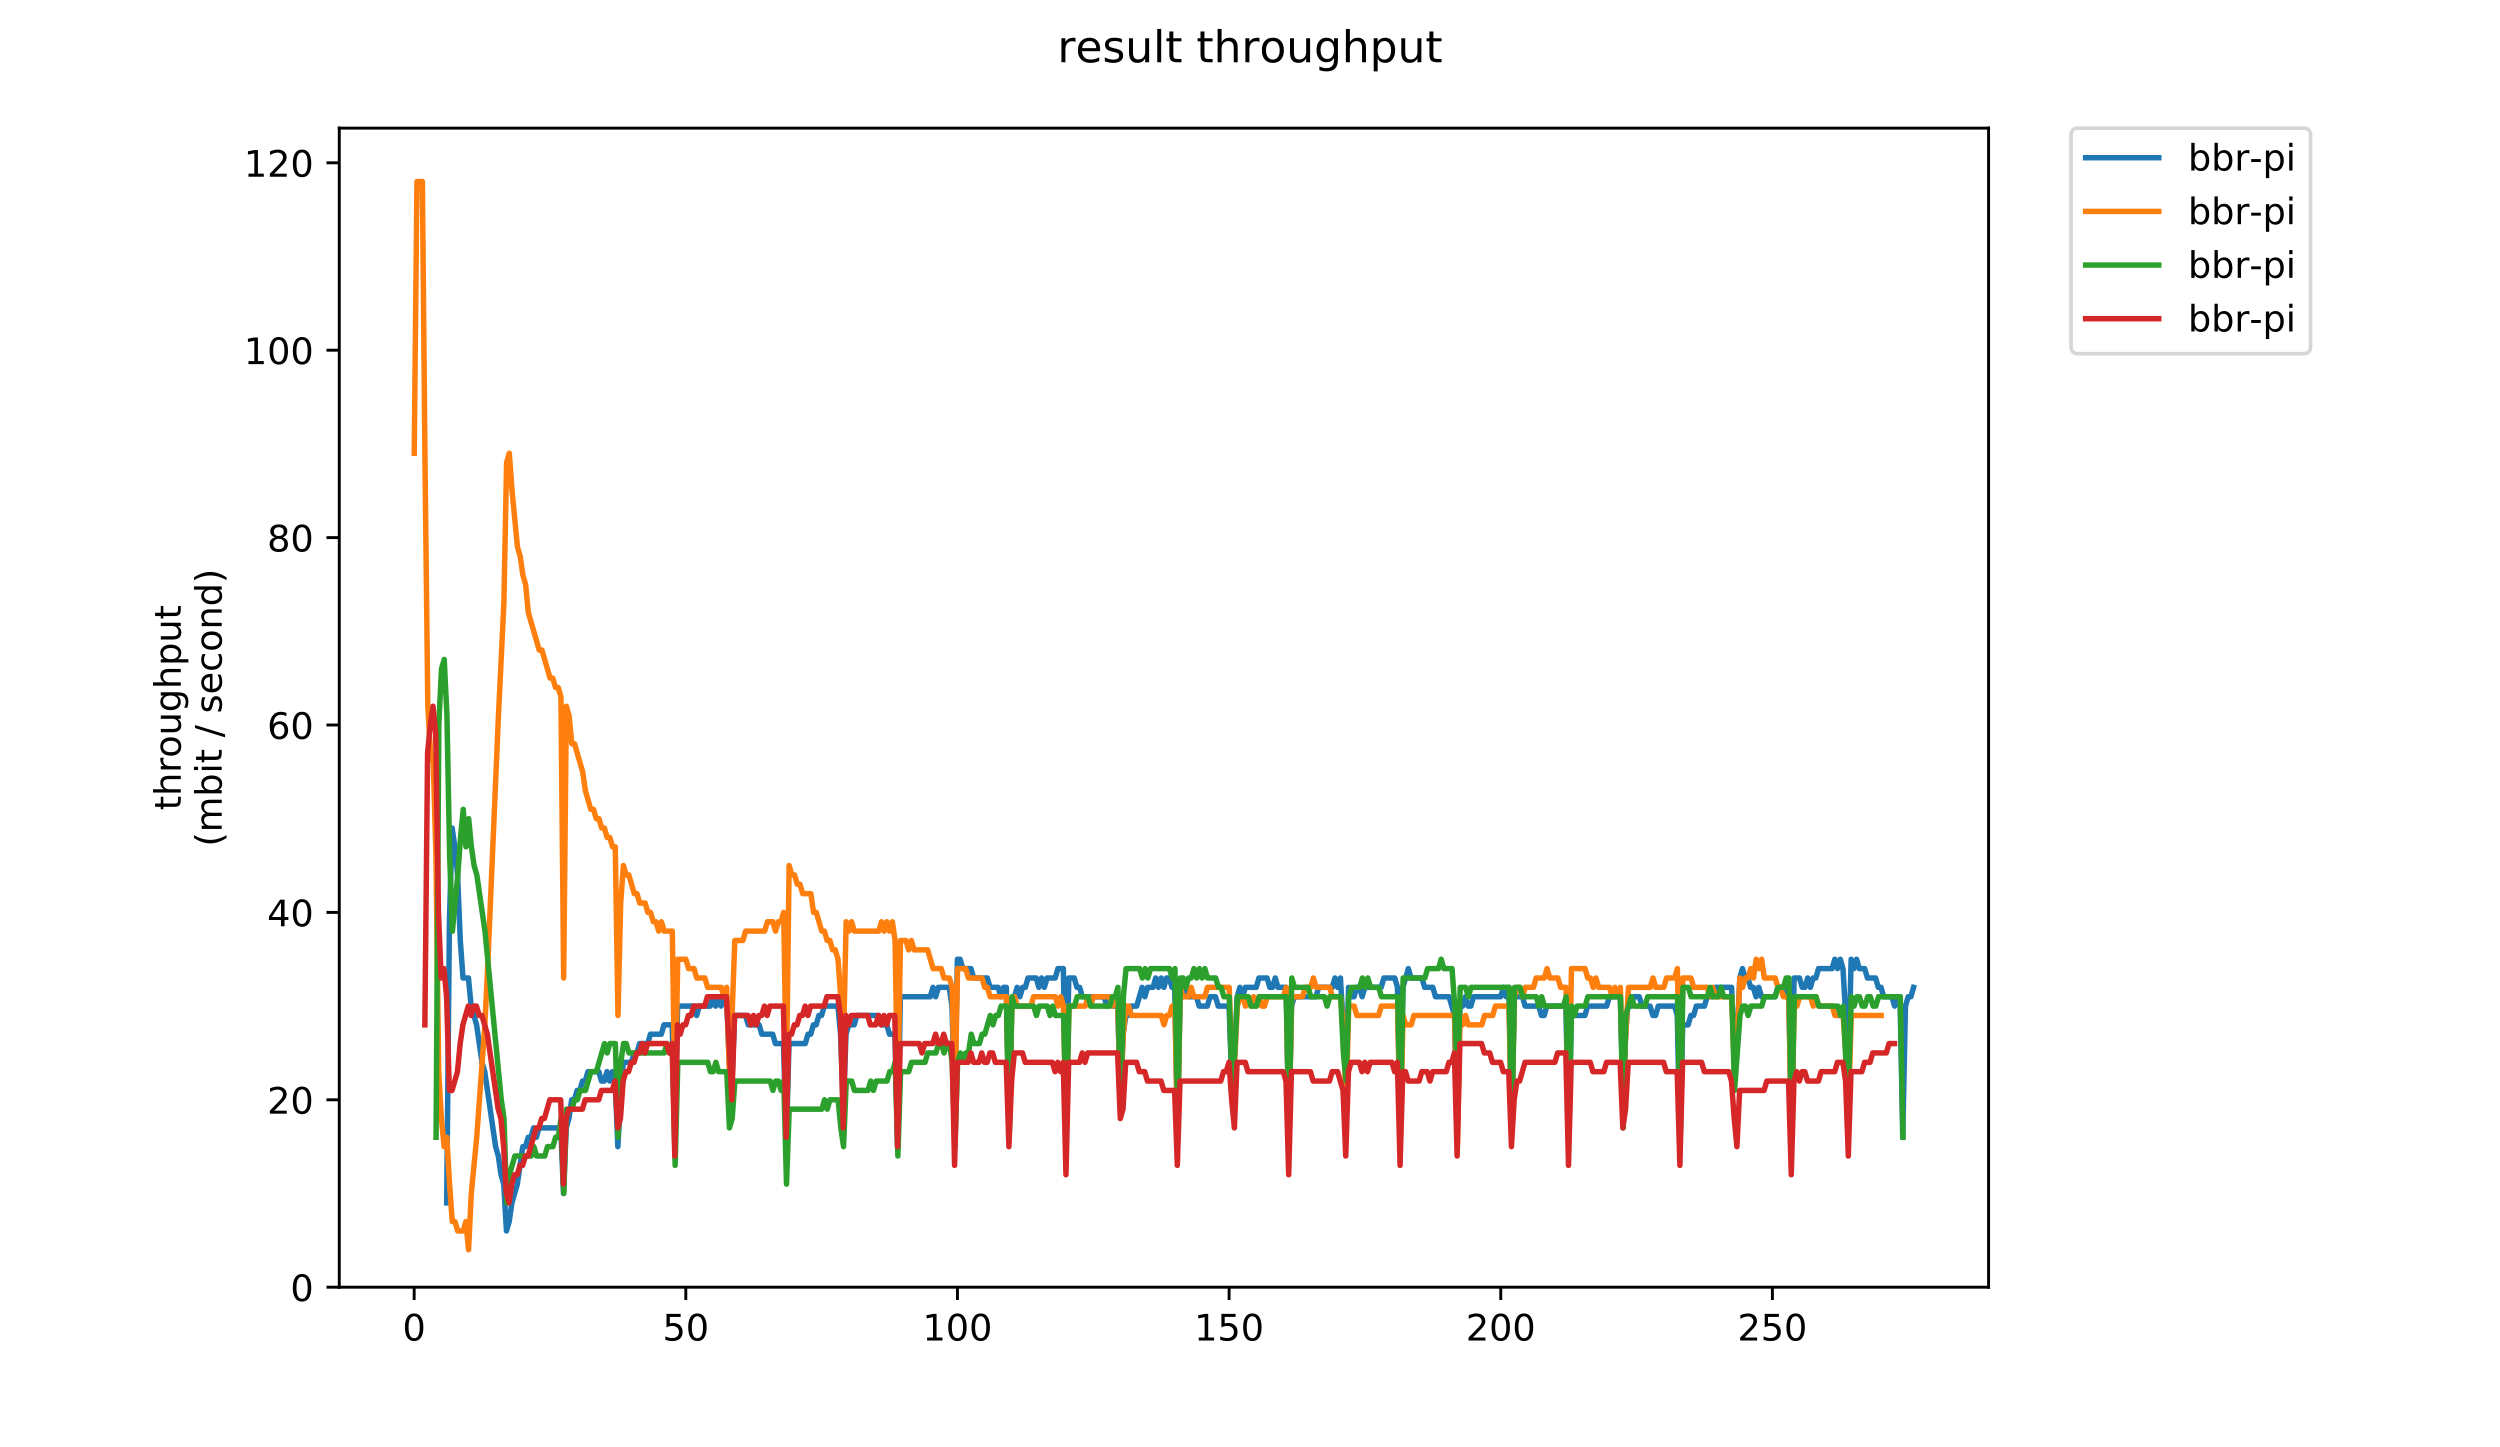<?xml version="1.0" encoding="utf-8" standalone="no"?>
<!DOCTYPE svg PUBLIC "-//W3C//DTD SVG 1.1//EN"
  "http://www.w3.org/Graphics/SVG/1.1/DTD/svg11.dtd">
<!-- Created with matplotlib (https://matplotlib.org/) -->
<svg height="396pt" version="1.1" viewBox="0 0 684 396" width="684pt" xmlns="http://www.w3.org/2000/svg" xmlns:xlink="http://www.w3.org/1999/xlink">
 <defs>
  <style type="text/css">
*{stroke-linecap:butt;stroke-linejoin:round;}
  </style>
 </defs>
 <g id="figure_1">
  <g id="patch_1">
   <path d="M 0 396 
L 684 396 
L 684 0 
L 0 0 
z
" style="fill:#ffffff;"/>
  </g>
  <g id="axes_1">
   <g id="patch_2">
    <path d="M 92.824 352.174 
L 544.074 352.174 
L 544.074 35.062 
L 92.824 35.062 
z
" style="fill:#ffffff;"/>
   </g>
   <g id="matplotlib.axis_1">
    <g id="xtick_1">
     <g id="line2d_1">
      <defs>
       <path d="M 0 0 
L 0 3.5 
" id="mab885675cb" style="stroke:#000000;stroke-width:0.8;"/>
      </defs>
      <g>
       <use style="stroke:#000000;stroke-width:0.8;" x="113.313" xlink:href="#mab885675cb" y="352.174"/>
      </g>
     </g>
     <g id="text_1">
      <!-- 0 -->
      <defs>
       <path d="M 31.781 66.406 
Q 24.172 66.406 20.328 58.906 
Q 16.5 51.422 16.5 36.375 
Q 16.5 21.391 20.328 13.891 
Q 24.172 6.391 31.781 6.391 
Q 39.453 6.391 43.281 13.891 
Q 47.125 21.391 47.125 36.375 
Q 47.125 51.422 43.281 58.906 
Q 39.453 66.406 31.781 66.406 
z
M 31.781 74.219 
Q 44.047 74.219 50.516 64.516 
Q 56.984 54.828 56.984 36.375 
Q 56.984 17.969 50.516 8.266 
Q 44.047 -1.422 31.781 -1.422 
Q 19.531 -1.422 13.062 8.266 
Q 6.594 17.969 6.594 36.375 
Q 6.594 54.828 13.062 64.516 
Q 19.531 74.219 31.781 74.219 
z
" id="DejaVuSans-48"/>
      </defs>
      <g transform="translate(110.132 366.773)scale(0.1 -0.1)">
       <use xlink:href="#DejaVuSans-48"/>
      </g>
     </g>
    </g>
    <g id="xtick_2">
     <g id="line2d_2">
      <g>
       <use style="stroke:#000000;stroke-width:0.8;" x="187.636" xlink:href="#mab885675cb" y="352.174"/>
      </g>
     </g>
     <g id="text_2">
      <!-- 50 -->
      <defs>
       <path d="M 10.797 72.906 
L 49.516 72.906 
L 49.516 64.594 
L 19.828 64.594 
L 19.828 46.734 
Q 21.969 47.469 24.109 47.828 
Q 26.266 48.188 28.422 48.188 
Q 40.625 48.188 47.75 41.5 
Q 54.891 34.812 54.891 23.391 
Q 54.891 11.625 47.562 5.094 
Q 40.234 -1.422 26.906 -1.422 
Q 22.312 -1.422 17.547 -0.641 
Q 12.797 0.141 7.719 1.703 
L 7.719 11.625 
Q 12.109 9.234 16.797 8.062 
Q 21.484 6.891 26.703 6.891 
Q 35.156 6.891 40.078 11.328 
Q 45.016 15.766 45.016 23.391 
Q 45.016 31 40.078 35.438 
Q 35.156 39.891 26.703 39.891 
Q 22.75 39.891 18.812 39.016 
Q 14.891 38.141 10.797 36.281 
z
" id="DejaVuSans-53"/>
      </defs>
      <g transform="translate(181.273 366.773)scale(0.1 -0.1)">
       <use xlink:href="#DejaVuSans-53"/>
       <use x="63.623" xlink:href="#DejaVuSans-48"/>
      </g>
     </g>
    </g>
    <g id="xtick_3">
     <g id="line2d_3">
      <g>
       <use style="stroke:#000000;stroke-width:0.8;" x="261.959" xlink:href="#mab885675cb" y="352.174"/>
      </g>
     </g>
     <g id="text_3">
      <!-- 100 -->
      <defs>
       <path d="M 12.406 8.297 
L 28.516 8.297 
L 28.516 63.922 
L 10.984 60.406 
L 10.984 69.391 
L 28.422 72.906 
L 38.281 72.906 
L 38.281 8.297 
L 54.391 8.297 
L 54.391 0 
L 12.406 0 
z
" id="DejaVuSans-49"/>
      </defs>
      <g transform="translate(252.415 366.773)scale(0.1 -0.1)">
       <use xlink:href="#DejaVuSans-49"/>
       <use x="63.623" xlink:href="#DejaVuSans-48"/>
       <use x="127.246" xlink:href="#DejaVuSans-48"/>
      </g>
     </g>
    </g>
    <g id="xtick_4">
     <g id="line2d_4">
      <g>
       <use style="stroke:#000000;stroke-width:0.8;" x="336.282" xlink:href="#mab885675cb" y="352.174"/>
      </g>
     </g>
     <g id="text_4">
      <!-- 150 -->
      <g transform="translate(326.738 366.773)scale(0.1 -0.1)">
       <use xlink:href="#DejaVuSans-49"/>
       <use x="63.623" xlink:href="#DejaVuSans-53"/>
       <use x="127.246" xlink:href="#DejaVuSans-48"/>
      </g>
     </g>
    </g>
    <g id="xtick_5">
     <g id="line2d_5">
      <g>
       <use style="stroke:#000000;stroke-width:0.8;" x="410.605" xlink:href="#mab885675cb" y="352.174"/>
      </g>
     </g>
     <g id="text_5">
      <!-- 200 -->
      <defs>
       <path d="M 19.188 8.297 
L 53.609 8.297 
L 53.609 0 
L 7.328 0 
L 7.328 8.297 
Q 12.938 14.109 22.625 23.891 
Q 32.328 33.688 34.812 36.531 
Q 39.547 41.844 41.422 45.531 
Q 43.312 49.219 43.312 52.781 
Q 43.312 58.594 39.234 62.25 
Q 35.156 65.922 28.609 65.922 
Q 23.969 65.922 18.812 64.312 
Q 13.672 62.703 7.812 59.422 
L 7.812 69.391 
Q 13.766 71.781 18.938 73 
Q 24.125 74.219 28.422 74.219 
Q 39.75 74.219 46.484 68.547 
Q 53.219 62.891 53.219 53.422 
Q 53.219 48.922 51.531 44.891 
Q 49.859 40.875 45.406 35.406 
Q 44.188 33.984 37.641 27.219 
Q 31.109 20.453 19.188 8.297 
z
" id="DejaVuSans-50"/>
      </defs>
      <g transform="translate(401.061 366.773)scale(0.1 -0.1)">
       <use xlink:href="#DejaVuSans-50"/>
       <use x="63.623" xlink:href="#DejaVuSans-48"/>
       <use x="127.246" xlink:href="#DejaVuSans-48"/>
      </g>
     </g>
    </g>
    <g id="xtick_6">
     <g id="line2d_6">
      <g>
       <use style="stroke:#000000;stroke-width:0.8;" x="484.928" xlink:href="#mab885675cb" y="352.174"/>
      </g>
     </g>
     <g id="text_6">
      <!-- 250 -->
      <g transform="translate(475.384 366.773)scale(0.1 -0.1)">
       <use xlink:href="#DejaVuSans-50"/>
       <use x="63.623" xlink:href="#DejaVuSans-53"/>
       <use x="127.246" xlink:href="#DejaVuSans-48"/>
      </g>
     </g>
    </g>
   </g>
   <g id="matplotlib.axis_2">
    <g id="ytick_1">
     <g id="line2d_7">
      <defs>
       <path d="M 0 0 
L -3.5 0 
" id="mc7c80cffe2" style="stroke:#000000;stroke-width:0.8;"/>
      </defs>
      <g>
       <use style="stroke:#000000;stroke-width:0.8;" x="92.824" xlink:href="#mc7c80cffe2" y="352.174"/>
      </g>
     </g>
     <g id="text_7">
      <!-- 0 -->
      <g transform="translate(79.461 355.973)scale(0.1 -0.1)">
       <use xlink:href="#DejaVuSans-48"/>
      </g>
     </g>
    </g>
    <g id="ytick_2">
     <g id="line2d_8">
      <g>
       <use style="stroke:#000000;stroke-width:0.8;" x="92.824" xlink:href="#mc7c80cffe2" y="300.903"/>
      </g>
     </g>
     <g id="text_8">
      <!-- 20 -->
      <g transform="translate(73.099 304.702)scale(0.1 -0.1)">
       <use xlink:href="#DejaVuSans-50"/>
       <use x="63.623" xlink:href="#DejaVuSans-48"/>
      </g>
     </g>
    </g>
    <g id="ytick_3">
     <g id="line2d_9">
      <g>
       <use style="stroke:#000000;stroke-width:0.8;" x="92.824" xlink:href="#mc7c80cffe2" y="249.632"/>
      </g>
     </g>
     <g id="text_9">
      <!-- 40 -->
      <defs>
       <path d="M 37.797 64.312 
L 12.891 25.391 
L 37.797 25.391 
z
M 35.203 72.906 
L 47.609 72.906 
L 47.609 25.391 
L 58.016 25.391 
L 58.016 17.188 
L 47.609 17.188 
L 47.609 0 
L 37.797 0 
L 37.797 17.188 
L 4.891 17.188 
L 4.891 26.703 
z
" id="DejaVuSans-52"/>
      </defs>
      <g transform="translate(73.099 253.431)scale(0.1 -0.1)">
       <use xlink:href="#DejaVuSans-52"/>
       <use x="63.623" xlink:href="#DejaVuSans-48"/>
      </g>
     </g>
    </g>
    <g id="ytick_4">
     <g id="line2d_10">
      <g>
       <use style="stroke:#000000;stroke-width:0.8;" x="92.824" xlink:href="#mc7c80cffe2" y="198.361"/>
      </g>
     </g>
     <g id="text_10">
      <!-- 60 -->
      <defs>
       <path d="M 33.016 40.375 
Q 26.375 40.375 22.484 35.828 
Q 18.609 31.297 18.609 23.391 
Q 18.609 15.531 22.484 10.953 
Q 26.375 6.391 33.016 6.391 
Q 39.656 6.391 43.531 10.953 
Q 47.406 15.531 47.406 23.391 
Q 47.406 31.297 43.531 35.828 
Q 39.656 40.375 33.016 40.375 
z
M 52.594 71.297 
L 52.594 62.312 
Q 48.875 64.062 45.094 64.984 
Q 41.312 65.922 37.594 65.922 
Q 27.828 65.922 22.672 59.328 
Q 17.531 52.734 16.797 39.406 
Q 19.672 43.656 24.016 45.922 
Q 28.375 48.188 33.594 48.188 
Q 44.578 48.188 50.953 41.516 
Q 57.328 34.859 57.328 23.391 
Q 57.328 12.156 50.688 5.359 
Q 44.047 -1.422 33.016 -1.422 
Q 20.359 -1.422 13.672 8.266 
Q 6.984 17.969 6.984 36.375 
Q 6.984 53.656 15.188 63.938 
Q 23.391 74.219 37.203 74.219 
Q 40.922 74.219 44.703 73.484 
Q 48.484 72.75 52.594 71.297 
z
" id="DejaVuSans-54"/>
      </defs>
      <g transform="translate(73.099 202.16)scale(0.1 -0.1)">
       <use xlink:href="#DejaVuSans-54"/>
       <use x="63.623" xlink:href="#DejaVuSans-48"/>
      </g>
     </g>
    </g>
    <g id="ytick_5">
     <g id="line2d_11">
      <g>
       <use style="stroke:#000000;stroke-width:0.8;" x="92.824" xlink:href="#mc7c80cffe2" y="147.09"/>
      </g>
     </g>
     <g id="text_11">
      <!-- 80 -->
      <defs>
       <path d="M 31.781 34.625 
Q 24.75 34.625 20.719 30.859 
Q 16.703 27.094 16.703 20.516 
Q 16.703 13.922 20.719 10.156 
Q 24.75 6.391 31.781 6.391 
Q 38.812 6.391 42.859 10.172 
Q 46.922 13.969 46.922 20.516 
Q 46.922 27.094 42.891 30.859 
Q 38.875 34.625 31.781 34.625 
z
M 21.922 38.812 
Q 15.578 40.375 12.031 44.719 
Q 8.5 49.078 8.5 55.328 
Q 8.5 64.062 14.719 69.141 
Q 20.953 74.219 31.781 74.219 
Q 42.672 74.219 48.875 69.141 
Q 55.078 64.062 55.078 55.328 
Q 55.078 49.078 51.531 44.719 
Q 48 40.375 41.703 38.812 
Q 48.828 37.156 52.797 32.312 
Q 56.781 27.484 56.781 20.516 
Q 56.781 9.906 50.312 4.234 
Q 43.844 -1.422 31.781 -1.422 
Q 19.734 -1.422 13.25 4.234 
Q 6.781 9.906 6.781 20.516 
Q 6.781 27.484 10.781 32.312 
Q 14.797 37.156 21.922 38.812 
z
M 18.312 54.391 
Q 18.312 48.734 21.844 45.562 
Q 25.391 42.391 31.781 42.391 
Q 38.141 42.391 41.719 45.562 
Q 45.312 48.734 45.312 54.391 
Q 45.312 60.062 41.719 63.234 
Q 38.141 66.406 31.781 66.406 
Q 25.391 66.406 21.844 63.234 
Q 18.312 60.062 18.312 54.391 
z
" id="DejaVuSans-56"/>
      </defs>
      <g transform="translate(73.099 150.889)scale(0.1 -0.1)">
       <use xlink:href="#DejaVuSans-56"/>
       <use x="63.623" xlink:href="#DejaVuSans-48"/>
      </g>
     </g>
    </g>
    <g id="ytick_6">
     <g id="line2d_12">
      <g>
       <use style="stroke:#000000;stroke-width:0.8;" x="92.824" xlink:href="#mc7c80cffe2" y="95.819"/>
      </g>
     </g>
     <g id="text_12">
      <!-- 100 -->
      <g transform="translate(66.736 99.618)scale(0.1 -0.1)">
       <use xlink:href="#DejaVuSans-49"/>
       <use x="63.623" xlink:href="#DejaVuSans-48"/>
       <use x="127.246" xlink:href="#DejaVuSans-48"/>
      </g>
     </g>
    </g>
    <g id="ytick_7">
     <g id="line2d_13">
      <g>
       <use style="stroke:#000000;stroke-width:0.8;" x="92.824" xlink:href="#mc7c80cffe2" y="44.548"/>
      </g>
     </g>
     <g id="text_13">
      <!-- 120 -->
      <g transform="translate(66.736 48.347)scale(0.1 -0.1)">
       <use xlink:href="#DejaVuSans-49"/>
       <use x="63.623" xlink:href="#DejaVuSans-50"/>
       <use x="127.246" xlink:href="#DejaVuSans-48"/>
      </g>
     </g>
    </g>
    <g id="text_14">
     <!-- throughput -->
     <defs>
      <path d="M 18.312 70.219 
L 18.312 54.688 
L 36.812 54.688 
L 36.812 47.703 
L 18.312 47.703 
L 18.312 18.016 
Q 18.312 11.328 20.141 9.422 
Q 21.969 7.516 27.594 7.516 
L 36.812 7.516 
L 36.812 0 
L 27.594 0 
Q 17.188 0 13.234 3.875 
Q 9.281 7.766 9.281 18.016 
L 9.281 47.703 
L 2.688 47.703 
L 2.688 54.688 
L 9.281 54.688 
L 9.281 70.219 
z
" id="DejaVuSans-116"/>
      <path d="M 54.891 33.016 
L 54.891 0 
L 45.906 0 
L 45.906 32.719 
Q 45.906 40.484 42.875 44.328 
Q 39.844 48.188 33.797 48.188 
Q 26.516 48.188 22.312 43.547 
Q 18.109 38.922 18.109 30.906 
L 18.109 0 
L 9.078 0 
L 9.078 75.984 
L 18.109 75.984 
L 18.109 46.188 
Q 21.344 51.125 25.703 53.562 
Q 30.078 56 35.797 56 
Q 45.219 56 50.047 50.172 
Q 54.891 44.344 54.891 33.016 
z
" id="DejaVuSans-104"/>
      <path d="M 41.109 46.297 
Q 39.594 47.172 37.812 47.578 
Q 36.031 48 33.891 48 
Q 26.266 48 22.188 43.047 
Q 18.109 38.094 18.109 28.812 
L 18.109 0 
L 9.078 0 
L 9.078 54.688 
L 18.109 54.688 
L 18.109 46.188 
Q 20.953 51.172 25.484 53.578 
Q 30.031 56 36.531 56 
Q 37.453 56 38.578 55.875 
Q 39.703 55.766 41.062 55.516 
z
" id="DejaVuSans-114"/>
      <path d="M 30.609 48.391 
Q 23.391 48.391 19.188 42.75 
Q 14.984 37.109 14.984 27.297 
Q 14.984 17.484 19.156 11.844 
Q 23.344 6.203 30.609 6.203 
Q 37.797 6.203 41.984 11.859 
Q 46.188 17.531 46.188 27.297 
Q 46.188 37.016 41.984 42.703 
Q 37.797 48.391 30.609 48.391 
z
M 30.609 56 
Q 42.328 56 49.016 48.375 
Q 55.719 40.766 55.719 27.297 
Q 55.719 13.875 49.016 6.219 
Q 42.328 -1.422 30.609 -1.422 
Q 18.844 -1.422 12.172 6.219 
Q 5.516 13.875 5.516 27.297 
Q 5.516 40.766 12.172 48.375 
Q 18.844 56 30.609 56 
z
" id="DejaVuSans-111"/>
      <path d="M 8.5 21.578 
L 8.5 54.688 
L 17.484 54.688 
L 17.484 21.922 
Q 17.484 14.156 20.5 10.266 
Q 23.531 6.391 29.594 6.391 
Q 36.859 6.391 41.078 11.031 
Q 45.312 15.672 45.312 23.688 
L 45.312 54.688 
L 54.297 54.688 
L 54.297 0 
L 45.312 0 
L 45.312 8.406 
Q 42.047 3.422 37.719 1 
Q 33.406 -1.422 27.688 -1.422 
Q 18.266 -1.422 13.375 4.438 
Q 8.5 10.297 8.5 21.578 
z
M 31.109 56 
z
" id="DejaVuSans-117"/>
      <path d="M 45.406 27.984 
Q 45.406 37.75 41.375 43.109 
Q 37.359 48.484 30.078 48.484 
Q 22.859 48.484 18.828 43.109 
Q 14.797 37.75 14.797 27.984 
Q 14.797 18.266 18.828 12.891 
Q 22.859 7.516 30.078 7.516 
Q 37.359 7.516 41.375 12.891 
Q 45.406 18.266 45.406 27.984 
z
M 54.391 6.781 
Q 54.391 -7.172 48.188 -13.984 
Q 42 -20.797 29.203 -20.797 
Q 24.469 -20.797 20.266 -20.094 
Q 16.062 -19.391 12.109 -17.922 
L 12.109 -9.188 
Q 16.062 -11.328 19.922 -12.344 
Q 23.781 -13.375 27.781 -13.375 
Q 36.625 -13.375 41.016 -8.766 
Q 45.406 -4.156 45.406 5.172 
L 45.406 9.625 
Q 42.625 4.781 38.281 2.391 
Q 33.938 0 27.875 0 
Q 17.828 0 11.672 7.656 
Q 5.516 15.328 5.516 27.984 
Q 5.516 40.672 11.672 48.328 
Q 17.828 56 27.875 56 
Q 33.938 56 38.281 53.609 
Q 42.625 51.219 45.406 46.391 
L 45.406 54.688 
L 54.391 54.688 
z
" id="DejaVuSans-103"/>
      <path d="M 18.109 8.203 
L 18.109 -20.797 
L 9.078 -20.797 
L 9.078 54.688 
L 18.109 54.688 
L 18.109 46.391 
Q 20.953 51.266 25.266 53.625 
Q 29.594 56 35.594 56 
Q 45.562 56 51.781 48.094 
Q 58.016 40.188 58.016 27.297 
Q 58.016 14.406 51.781 6.484 
Q 45.562 -1.422 35.594 -1.422 
Q 29.594 -1.422 25.266 0.953 
Q 20.953 3.328 18.109 8.203 
z
M 48.688 27.297 
Q 48.688 37.203 44.609 42.844 
Q 40.531 48.484 33.406 48.484 
Q 26.266 48.484 22.188 42.844 
Q 18.109 37.203 18.109 27.297 
Q 18.109 17.391 22.188 11.75 
Q 26.266 6.109 33.406 6.109 
Q 40.531 6.109 44.609 11.75 
Q 48.688 17.391 48.688 27.297 
z
" id="DejaVuSans-112"/>
     </defs>
     <g transform="translate(49.459 221.675)rotate(-90)scale(0.1 -0.1)">
      <use xlink:href="#DejaVuSans-116"/>
      <use x="39.209" xlink:href="#DejaVuSans-104"/>
      <use x="102.588" xlink:href="#DejaVuSans-114"/>
      <use x="143.67" xlink:href="#DejaVuSans-111"/>
      <use x="204.852" xlink:href="#DejaVuSans-117"/>
      <use x="268.23" xlink:href="#DejaVuSans-103"/>
      <use x="331.707" xlink:href="#DejaVuSans-104"/>
      <use x="395.086" xlink:href="#DejaVuSans-112"/>
      <use x="458.562" xlink:href="#DejaVuSans-117"/>
      <use x="521.941" xlink:href="#DejaVuSans-116"/>
     </g>
     <!-- (mbit / second) -->
     <defs>
      <path d="M 31 75.875 
Q 24.469 64.656 21.281 53.656 
Q 18.109 42.672 18.109 31.391 
Q 18.109 20.125 21.312 9.062 
Q 24.516 -2 31 -13.188 
L 23.188 -13.188 
Q 15.875 -1.703 12.234 9.375 
Q 8.594 20.453 8.594 31.391 
Q 8.594 42.281 12.203 53.312 
Q 15.828 64.359 23.188 75.875 
z
" id="DejaVuSans-40"/>
      <path d="M 52 44.188 
Q 55.375 50.25 60.062 53.125 
Q 64.75 56 71.094 56 
Q 79.641 56 84.281 50.016 
Q 88.922 44.047 88.922 33.016 
L 88.922 0 
L 79.891 0 
L 79.891 32.719 
Q 79.891 40.578 77.094 44.375 
Q 74.312 48.188 68.609 48.188 
Q 61.625 48.188 57.562 43.547 
Q 53.516 38.922 53.516 30.906 
L 53.516 0 
L 44.484 0 
L 44.484 32.719 
Q 44.484 40.625 41.703 44.406 
Q 38.922 48.188 33.109 48.188 
Q 26.219 48.188 22.156 43.531 
Q 18.109 38.875 18.109 30.906 
L 18.109 0 
L 9.078 0 
L 9.078 54.688 
L 18.109 54.688 
L 18.109 46.188 
Q 21.188 51.219 25.484 53.609 
Q 29.781 56 35.688 56 
Q 41.656 56 45.828 52.969 
Q 50 49.953 52 44.188 
z
" id="DejaVuSans-109"/>
      <path d="M 48.688 27.297 
Q 48.688 37.203 44.609 42.844 
Q 40.531 48.484 33.406 48.484 
Q 26.266 48.484 22.188 42.844 
Q 18.109 37.203 18.109 27.297 
Q 18.109 17.391 22.188 11.75 
Q 26.266 6.109 33.406 6.109 
Q 40.531 6.109 44.609 11.75 
Q 48.688 17.391 48.688 27.297 
z
M 18.109 46.391 
Q 20.953 51.266 25.266 53.625 
Q 29.594 56 35.594 56 
Q 45.562 56 51.781 48.094 
Q 58.016 40.188 58.016 27.297 
Q 58.016 14.406 51.781 6.484 
Q 45.562 -1.422 35.594 -1.422 
Q 29.594 -1.422 25.266 0.953 
Q 20.953 3.328 18.109 8.203 
L 18.109 0 
L 9.078 0 
L 9.078 75.984 
L 18.109 75.984 
z
" id="DejaVuSans-98"/>
      <path d="M 9.422 54.688 
L 18.406 54.688 
L 18.406 0 
L 9.422 0 
z
M 9.422 75.984 
L 18.406 75.984 
L 18.406 64.594 
L 9.422 64.594 
z
" id="DejaVuSans-105"/>
      <path id="DejaVuSans-32"/>
      <path d="M 25.391 72.906 
L 33.688 72.906 
L 8.297 -9.281 
L 0 -9.281 
z
" id="DejaVuSans-47"/>
      <path d="M 44.281 53.078 
L 44.281 44.578 
Q 40.484 46.531 36.375 47.5 
Q 32.281 48.484 27.875 48.484 
Q 21.188 48.484 17.844 46.438 
Q 14.5 44.391 14.5 40.281 
Q 14.5 37.156 16.891 35.375 
Q 19.281 33.594 26.516 31.984 
L 29.594 31.297 
Q 39.156 29.25 43.188 25.516 
Q 47.219 21.781 47.219 15.094 
Q 47.219 7.469 41.188 3.016 
Q 35.156 -1.422 24.609 -1.422 
Q 20.219 -1.422 15.453 -0.562 
Q 10.688 0.297 5.422 2 
L 5.422 11.281 
Q 10.406 8.688 15.234 7.391 
Q 20.062 6.109 24.812 6.109 
Q 31.156 6.109 34.562 8.281 
Q 37.984 10.453 37.984 14.406 
Q 37.984 18.062 35.516 20.016 
Q 33.062 21.969 24.703 23.781 
L 21.578 24.516 
Q 13.234 26.266 9.516 29.906 
Q 5.812 33.547 5.812 39.891 
Q 5.812 47.609 11.281 51.797 
Q 16.75 56 26.812 56 
Q 31.781 56 36.172 55.266 
Q 40.578 54.547 44.281 53.078 
z
" id="DejaVuSans-115"/>
      <path d="M 56.203 29.594 
L 56.203 25.203 
L 14.891 25.203 
Q 15.484 15.922 20.484 11.062 
Q 25.484 6.203 34.422 6.203 
Q 39.594 6.203 44.453 7.469 
Q 49.312 8.734 54.109 11.281 
L 54.109 2.781 
Q 49.266 0.734 44.188 -0.344 
Q 39.109 -1.422 33.891 -1.422 
Q 20.797 -1.422 13.156 6.188 
Q 5.516 13.812 5.516 26.812 
Q 5.516 40.234 12.766 48.109 
Q 20.016 56 32.328 56 
Q 43.359 56 49.781 48.891 
Q 56.203 41.797 56.203 29.594 
z
M 47.219 32.234 
Q 47.125 39.594 43.094 43.984 
Q 39.062 48.391 32.422 48.391 
Q 24.906 48.391 20.391 44.141 
Q 15.875 39.891 15.188 32.172 
z
" id="DejaVuSans-101"/>
      <path d="M 48.781 52.594 
L 48.781 44.188 
Q 44.969 46.297 41.141 47.344 
Q 37.312 48.391 33.406 48.391 
Q 24.656 48.391 19.812 42.844 
Q 14.984 37.312 14.984 27.297 
Q 14.984 17.281 19.812 11.734 
Q 24.656 6.203 33.406 6.203 
Q 37.312 6.203 41.141 7.25 
Q 44.969 8.297 48.781 10.406 
L 48.781 2.094 
Q 45.016 0.344 40.984 -0.531 
Q 36.969 -1.422 32.422 -1.422 
Q 20.062 -1.422 12.781 6.344 
Q 5.516 14.109 5.516 27.297 
Q 5.516 40.672 12.859 48.328 
Q 20.219 56 33.016 56 
Q 37.156 56 41.109 55.141 
Q 45.062 54.297 48.781 52.594 
z
" id="DejaVuSans-99"/>
      <path d="M 54.891 33.016 
L 54.891 0 
L 45.906 0 
L 45.906 32.719 
Q 45.906 40.484 42.875 44.328 
Q 39.844 48.188 33.797 48.188 
Q 26.516 48.188 22.312 43.547 
Q 18.109 38.922 18.109 30.906 
L 18.109 0 
L 9.078 0 
L 9.078 54.688 
L 18.109 54.688 
L 18.109 46.188 
Q 21.344 51.125 25.703 53.562 
Q 30.078 56 35.797 56 
Q 45.219 56 50.047 50.172 
Q 54.891 44.344 54.891 33.016 
z
" id="DejaVuSans-110"/>
      <path d="M 45.406 46.391 
L 45.406 75.984 
L 54.391 75.984 
L 54.391 0 
L 45.406 0 
L 45.406 8.203 
Q 42.578 3.328 38.25 0.953 
Q 33.938 -1.422 27.875 -1.422 
Q 17.969 -1.422 11.734 6.484 
Q 5.516 14.406 5.516 27.297 
Q 5.516 40.188 11.734 48.094 
Q 17.969 56 27.875 56 
Q 33.938 56 38.25 53.625 
Q 42.578 51.266 45.406 46.391 
z
M 14.797 27.297 
Q 14.797 17.391 18.875 11.75 
Q 22.953 6.109 30.078 6.109 
Q 37.203 6.109 41.297 11.75 
Q 45.406 17.391 45.406 27.297 
Q 45.406 37.203 41.297 42.844 
Q 37.203 48.484 30.078 48.484 
Q 22.953 48.484 18.875 42.844 
Q 14.797 37.203 14.797 27.297 
z
" id="DejaVuSans-100"/>
      <path d="M 8.016 75.875 
L 15.828 75.875 
Q 23.141 64.359 26.781 53.312 
Q 30.422 42.281 30.422 31.391 
Q 30.422 20.453 26.781 9.375 
Q 23.141 -1.703 15.828 -13.188 
L 8.016 -13.188 
Q 14.5 -2 17.703 9.062 
Q 20.906 20.125 20.906 31.391 
Q 20.906 42.672 17.703 53.656 
Q 14.5 64.656 8.016 75.875 
z
" id="DejaVuSans-41"/>
     </defs>
     <g transform="translate(60.657 231.609)rotate(-90)scale(0.1 -0.1)">
      <use xlink:href="#DejaVuSans-40"/>
      <use x="39.014" xlink:href="#DejaVuSans-109"/>
      <use x="136.426" xlink:href="#DejaVuSans-98"/>
      <use x="199.902" xlink:href="#DejaVuSans-105"/>
      <use x="227.686" xlink:href="#DejaVuSans-116"/>
      <use x="266.895" xlink:href="#DejaVuSans-32"/>
      <use x="298.682" xlink:href="#DejaVuSans-47"/>
      <use x="332.373" xlink:href="#DejaVuSans-32"/>
      <use x="364.16" xlink:href="#DejaVuSans-115"/>
      <use x="416.26" xlink:href="#DejaVuSans-101"/>
      <use x="477.783" xlink:href="#DejaVuSans-99"/>
      <use x="532.764" xlink:href="#DejaVuSans-111"/>
      <use x="593.945" xlink:href="#DejaVuSans-110"/>
      <use x="657.324" xlink:href="#DejaVuSans-100"/>
      <use x="720.801" xlink:href="#DejaVuSans-41"/>
     </g>
    </g>
   </g>
   <g id="line2d_14">
    <path clip-path="url(#p45f919fac6)" d="M 122.218 329.102 
L 122.962 252.196 
L 123.705 226.56 
L 124.448 231.687 
L 125.191 239.378 
L 125.935 257.323 
L 126.678 267.577 
L 128.164 267.577 
L 128.907 275.268 
L 130.394 280.395 
L 131.88 290.649 
L 132.624 293.212 
L 135.596 313.721 
L 136.34 316.284 
L 137.083 321.412 
L 137.826 323.975 
L 138.569 336.793 
L 139.313 334.229 
L 140.056 329.102 
L 141.542 323.975 
L 143.029 313.721 
L 143.772 313.721 
L 144.515 311.157 
L 145.258 311.157 
L 146.002 308.594 
L 146.745 311.157 
L 147.488 308.594 
L 153.434 308.594 
L 154.177 326.539 
L 154.92 308.594 
L 155.664 306.03 
L 156.407 300.903 
L 157.15 300.903 
L 157.893 298.34 
L 158.637 298.34 
L 159.38 295.776 
L 160.123 295.776 
L 160.866 293.212 
L 163.839 293.212 
L 164.582 295.776 
L 165.326 295.776 
L 166.069 293.212 
L 166.812 295.776 
L 167.555 293.212 
L 168.299 295.776 
L 169.042 313.721 
L 169.785 300.903 
L 170.528 290.649 
L 172.758 290.649 
L 173.501 288.085 
L 174.244 288.085 
L 174.988 285.522 
L 177.217 285.522 
L 177.961 282.958 
L 180.934 282.958 
L 181.677 280.395 
L 183.906 280.395 
L 184.65 308.594 
L 185.393 275.268 
L 189.852 275.268 
L 190.596 277.831 
L 191.339 275.268 
L 194.312 275.268 
L 195.055 272.704 
L 195.798 275.268 
L 196.541 272.704 
L 197.285 275.268 
L 198.028 272.704 
L 198.771 272.704 
L 199.514 290.649 
L 200.258 295.776 
L 201.001 277.831 
L 203.974 277.831 
L 204.717 280.395 
L 207.69 280.395 
L 208.433 282.958 
L 211.406 282.958 
L 212.149 285.522 
L 214.379 285.522 
L 215.122 313.721 
L 215.865 285.522 
L 220.325 285.522 
L 221.068 282.958 
L 221.811 282.958 
L 222.554 280.395 
L 223.298 280.395 
L 224.041 277.831 
L 224.784 277.831 
L 225.527 275.268 
L 229.243 275.268 
L 229.987 282.958 
L 230.73 303.467 
L 231.473 282.958 
L 232.216 280.395 
L 233.703 280.395 
L 234.446 277.831 
L 240.392 277.831 
L 241.135 280.395 
L 242.622 280.395 
L 243.365 282.958 
L 244.851 282.958 
L 245.595 313.721 
L 246.338 272.704 
L 254.513 272.704 
L 255.257 270.14 
L 256 272.704 
L 256.743 270.14 
L 259.716 270.14 
L 260.459 275.268 
L 261.202 300.903 
L 261.946 262.45 
L 262.689 262.45 
L 263.432 265.013 
L 265.662 265.013 
L 266.405 267.577 
L 270.121 267.577 
L 270.864 270.14 
L 273.094 270.14 
L 273.837 272.704 
L 274.58 270.14 
L 275.324 270.14 
L 276.067 308.594 
L 276.81 275.268 
L 278.297 270.14 
L 279.04 272.704 
L 279.783 270.14 
L 280.526 270.14 
L 281.27 267.577 
L 283.499 267.577 
L 284.242 270.14 
L 284.986 267.577 
L 285.729 270.14 
L 286.472 267.577 
L 288.702 267.577 
L 289.445 265.013 
L 290.932 265.013 
L 291.675 306.03 
L 292.418 267.577 
L 293.904 267.577 
L 294.648 270.14 
L 295.391 270.14 
L 296.134 272.704 
L 302.08 272.704 
L 302.823 275.268 
L 303.566 272.704 
L 304.31 275.268 
L 305.796 275.268 
L 306.539 300.903 
L 307.283 282.958 
L 308.026 277.831 
L 308.769 277.831 
L 309.512 275.268 
L 310.999 275.268 
L 312.485 270.14 
L 313.228 272.704 
L 313.972 270.14 
L 315.458 270.14 
L 316.201 267.577 
L 316.945 270.14 
L 317.688 267.577 
L 318.431 270.14 
L 319.174 267.577 
L 319.918 267.577 
L 320.661 270.14 
L 321.404 270.14 
L 322.147 308.594 
L 322.89 270.14 
L 323.634 272.704 
L 324.377 270.14 
L 325.12 272.704 
L 327.35 272.704 
L 328.093 275.268 
L 330.323 275.268 
L 331.066 272.704 
L 332.552 272.704 
L 333.296 275.268 
L 336.269 275.268 
L 337.012 295.776 
L 337.755 288.085 
L 338.498 272.704 
L 339.242 270.14 
L 339.985 272.704 
L 340.728 270.14 
L 343.701 270.14 
L 344.444 267.577 
L 346.674 267.577 
L 347.417 270.14 
L 348.16 270.14 
L 348.903 267.577 
L 349.647 270.14 
L 351.876 270.14 
L 352.62 308.594 
L 353.363 275.268 
L 354.106 272.704 
L 360.052 272.704 
L 360.795 270.14 
L 364.511 270.14 
L 365.255 267.577 
L 365.998 270.14 
L 366.741 267.577 
L 367.484 280.395 
L 368.227 295.776 
L 368.971 270.14 
L 369.714 272.704 
L 370.457 272.704 
L 371.2 270.14 
L 371.944 270.14 
L 372.687 272.704 
L 373.43 270.14 
L 377.889 270.14 
L 378.633 267.577 
L 381.606 267.577 
L 382.349 270.14 
L 383.092 308.594 
L 383.835 270.14 
L 385.322 265.013 
L 386.065 267.577 
L 389.038 267.577 
L 389.781 270.14 
L 392.011 270.14 
L 392.754 272.704 
L 396.47 272.704 
L 397.957 277.831 
L 398.7 311.157 
L 399.443 275.268 
L 400.186 275.268 
L 400.93 272.704 
L 401.673 275.268 
L 402.416 275.268 
L 403.159 272.704 
L 410.592 272.704 
L 411.335 270.14 
L 412.078 272.704 
L 412.821 270.14 
L 413.565 308.594 
L 414.308 272.704 
L 416.537 272.704 
L 417.281 275.268 
L 420.997 275.268 
L 421.74 277.831 
L 422.483 277.831 
L 423.226 275.268 
L 428.429 275.268 
L 429.172 311.157 
L 429.916 277.831 
L 433.632 277.831 
L 434.375 275.268 
L 439.578 275.268 
L 440.321 272.704 
L 443.294 272.704 
L 444.037 298.34 
L 444.78 282.958 
L 445.523 272.704 
L 446.267 275.268 
L 447.01 272.704 
L 448.496 272.704 
L 449.24 275.268 
L 451.469 275.268 
L 452.212 277.831 
L 452.956 277.831 
L 453.699 275.268 
L 458.158 275.268 
L 458.902 277.831 
L 459.645 313.721 
L 460.388 280.395 
L 461.874 280.395 
L 462.618 277.831 
L 463.361 277.831 
L 464.104 275.268 
L 466.334 275.268 
L 467.077 272.704 
L 468.564 272.704 
L 469.307 270.14 
L 473.766 270.14 
L 474.509 288.085 
L 475.253 285.522 
L 475.996 267.577 
L 476.739 265.013 
L 477.482 267.577 
L 478.226 267.577 
L 478.969 270.14 
L 479.712 270.14 
L 480.455 272.704 
L 481.198 270.14 
L 481.942 272.704 
L 485.658 272.704 
L 486.401 270.14 
L 487.888 270.14 
L 488.631 272.704 
L 489.374 270.14 
L 490.117 308.594 
L 490.86 267.577 
L 492.347 267.577 
L 493.09 270.14 
L 493.833 270.14 
L 494.577 267.577 
L 495.32 270.14 
L 496.063 267.577 
L 496.806 267.577 
L 497.549 265.013 
L 501.266 265.013 
L 502.009 262.45 
L 502.752 265.013 
L 503.495 262.45 
L 504.239 265.013 
L 504.982 277.831 
L 505.725 293.212 
L 506.468 262.45 
L 507.211 265.013 
L 507.955 262.45 
L 508.698 265.013 
L 510.184 265.013 
L 510.928 267.577 
L 513.157 267.577 
L 513.901 270.14 
L 514.644 270.14 
L 515.387 272.704 
L 517.617 272.704 
L 518.36 275.268 
L 519.103 272.704 
L 519.846 272.704 
L 520.59 311.157 
L 521.333 275.268 
L 522.076 272.704 
L 522.819 272.704 
L 523.563 270.14 
L 523.563 270.14 
" style="fill:none;stroke:#1f77b4;stroke-linecap:square;stroke-width:1.5;"/>
   </g>
   <g id="line2d_15">
    <path clip-path="url(#p45f919fac6)" d="M 113.335 124.018 
L 114.079 49.675 
L 115.565 49.675 
L 116.308 129.145 
L 117.051 193.234 
L 117.795 206.052 
L 118.538 208.615 
L 119.281 234.251 
L 120.024 293.212 
L 120.768 306.03 
L 121.511 313.721 
L 122.254 311.157 
L 122.997 323.975 
L 123.74 334.229 
L 124.484 334.229 
L 125.227 336.793 
L 126.713 336.793 
L 127.457 334.229 
L 128.2 341.92 
L 128.943 326.539 
L 130.43 311.157 
L 132.659 280.395 
L 133.402 265.013 
L 136.375 195.797 
L 137.862 165.035 
L 138.605 126.581 
L 139.348 124.018 
L 140.092 134.272 
L 141.578 149.653 
L 142.321 152.217 
L 143.064 157.344 
L 143.808 159.908 
L 144.551 167.598 
L 147.524 177.852 
L 148.267 177.852 
L 150.497 185.543 
L 151.24 185.543 
L 151.983 188.107 
L 152.726 188.107 
L 153.47 190.67 
L 154.213 267.577 
L 154.956 193.234 
L 155.699 195.797 
L 156.443 203.488 
L 157.186 203.488 
L 159.416 211.179 
L 160.159 216.306 
L 161.645 221.433 
L 162.388 221.433 
L 163.132 223.996 
L 163.875 223.996 
L 164.618 226.56 
L 165.361 226.56 
L 166.105 229.124 
L 166.848 229.124 
L 167.591 231.687 
L 168.334 231.687 
L 169.078 277.831 
L 169.821 247.068 
L 170.564 236.814 
L 171.307 239.378 
L 172.05 239.378 
L 173.537 244.505 
L 174.28 244.505 
L 175.023 247.068 
L 176.51 247.068 
L 177.253 249.632 
L 177.996 249.632 
L 178.74 252.196 
L 179.483 252.196 
L 180.226 254.759 
L 180.969 252.196 
L 181.712 254.759 
L 183.942 254.759 
L 184.685 303.467 
L 185.429 262.45 
L 187.658 262.45 
L 188.401 265.013 
L 189.888 265.013 
L 190.631 267.577 
L 192.861 267.577 
L 193.604 270.14 
L 197.32 270.14 
L 198.063 272.704 
L 198.807 270.14 
L 199.55 293.212 
L 200.293 277.831 
L 201.036 257.323 
L 203.266 257.323 
L 204.009 254.759 
L 209.212 254.759 
L 209.955 252.196 
L 211.442 252.196 
L 212.185 254.759 
L 212.928 252.196 
L 213.671 252.196 
L 214.415 249.632 
L 215.158 295.776 
L 215.901 236.814 
L 216.644 239.378 
L 217.387 239.378 
L 218.131 241.941 
L 218.874 241.941 
L 219.617 244.505 
L 221.847 244.505 
L 222.59 249.632 
L 223.333 249.632 
L 224.82 254.759 
L 225.563 254.759 
L 226.306 257.323 
L 227.049 257.323 
L 227.793 259.886 
L 228.536 259.886 
L 229.279 262.45 
L 230.022 272.704 
L 230.766 285.522 
L 231.509 252.196 
L 232.252 254.759 
L 232.995 252.196 
L 233.739 254.759 
L 240.428 254.759 
L 241.171 252.196 
L 241.914 254.759 
L 242.657 252.196 
L 243.401 254.759 
L 244.144 252.196 
L 244.887 257.323 
L 245.63 300.903 
L 246.373 257.323 
L 247.86 257.323 
L 248.603 259.886 
L 249.346 257.323 
L 250.09 259.886 
L 253.806 259.886 
L 255.292 265.013 
L 257.522 265.013 
L 258.265 267.577 
L 259.752 267.577 
L 260.495 270.14 
L 261.238 303.467 
L 261.981 265.013 
L 264.211 265.013 
L 264.954 267.577 
L 268.67 267.577 
L 269.414 270.14 
L 270.157 270.14 
L 270.9 272.704 
L 275.359 272.704 
L 276.103 308.594 
L 276.846 275.268 
L 277.589 272.704 
L 278.332 275.268 
L 282.048 275.268 
L 282.792 272.704 
L 288.738 272.704 
L 289.481 275.268 
L 290.224 272.704 
L 290.967 275.268 
L 291.71 308.594 
L 292.454 275.268 
L 296.913 275.268 
L 297.656 272.704 
L 298.4 275.268 
L 299.143 272.704 
L 303.602 272.704 
L 304.345 275.268 
L 305.089 272.704 
L 305.832 275.268 
L 306.575 300.903 
L 307.318 282.958 
L 308.062 275.268 
L 308.805 275.268 
L 309.548 277.831 
L 317.724 277.831 
L 318.467 280.395 
L 319.21 277.831 
L 319.953 277.831 
L 320.696 275.268 
L 321.44 275.268 
L 322.183 311.157 
L 322.926 270.14 
L 323.669 272.704 
L 325.156 272.704 
L 325.899 270.14 
L 326.642 272.704 
L 329.615 272.704 
L 330.358 270.14 
L 336.304 270.14 
L 337.047 290.649 
L 337.791 290.649 
L 338.534 275.268 
L 339.277 272.704 
L 340.02 272.704 
L 340.764 275.268 
L 341.507 272.704 
L 342.25 275.268 
L 342.993 272.704 
L 343.737 275.268 
L 344.48 272.704 
L 345.223 275.268 
L 345.966 275.268 
L 346.709 272.704 
L 351.169 272.704 
L 351.912 270.14 
L 352.655 311.157 
L 353.399 272.704 
L 356.371 272.704 
L 357.115 270.14 
L 358.601 270.14 
L 359.344 267.577 
L 360.088 270.14 
L 363.804 270.14 
L 364.547 272.704 
L 366.777 272.704 
L 367.52 280.395 
L 368.263 303.467 
L 369.006 275.268 
L 370.493 275.268 
L 371.236 277.831 
L 377.182 277.831 
L 377.925 275.268 
L 382.385 275.268 
L 383.128 311.157 
L 383.871 277.831 
L 384.614 280.395 
L 386.101 280.395 
L 386.844 277.831 
L 397.992 277.831 
L 398.736 313.721 
L 399.479 277.831 
L 400.222 280.395 
L 400.965 277.831 
L 401.709 280.395 
L 405.425 280.395 
L 406.168 277.831 
L 408.398 277.831 
L 409.141 275.268 
L 412.857 275.268 
L 413.6 308.594 
L 414.343 272.704 
L 415.087 270.14 
L 415.83 270.14 
L 416.573 272.704 
L 417.316 270.14 
L 419.546 270.14 
L 420.289 267.577 
L 422.519 267.577 
L 423.262 265.013 
L 424.005 267.577 
L 426.235 267.577 
L 426.978 270.14 
L 428.465 270.14 
L 429.208 306.03 
L 429.951 265.013 
L 433.667 265.013 
L 434.411 267.577 
L 435.154 267.577 
L 435.897 270.14 
L 436.64 267.577 
L 437.384 270.14 
L 440.356 270.14 
L 441.1 272.704 
L 441.843 270.14 
L 442.586 272.704 
L 443.329 270.14 
L 444.073 298.34 
L 444.816 282.958 
L 445.559 270.14 
L 451.505 270.14 
L 452.248 267.577 
L 452.991 270.14 
L 455.221 270.14 
L 455.964 267.577 
L 458.194 267.577 
L 458.937 265.013 
L 459.68 303.467 
L 460.424 267.577 
L 462.653 267.577 
L 463.397 270.14 
L 467.113 270.14 
L 467.856 272.704 
L 468.599 270.14 
L 469.342 272.704 
L 473.802 272.704 
L 474.545 293.212 
L 475.288 285.522 
L 476.031 267.577 
L 476.775 270.14 
L 477.518 267.577 
L 478.261 267.577 
L 479.004 265.013 
L 479.748 267.577 
L 480.491 262.45 
L 481.234 265.013 
L 481.977 262.45 
L 482.721 267.577 
L 485.693 267.577 
L 486.437 270.14 
L 487.18 270.14 
L 487.923 272.704 
L 489.41 272.704 
L 490.153 311.157 
L 490.896 275.268 
L 491.639 275.268 
L 492.383 272.704 
L 495.355 272.704 
L 496.099 275.268 
L 496.842 272.704 
L 497.585 275.268 
L 501.301 275.268 
L 502.045 277.831 
L 504.274 277.831 
L 505.017 288.085 
L 505.761 303.467 
L 506.504 277.831 
L 514.679 277.831 
L 514.679 277.831 
" style="fill:none;stroke:#ff7f0e;stroke-linecap:square;stroke-width:1.5;"/>
   </g>
   <g id="line2d_16">
    <path clip-path="url(#p45f919fac6)" d="M 119.311 311.157 
L 120.054 198.361 
L 120.797 182.98 
L 121.541 180.416 
L 122.284 195.797 
L 123.027 234.251 
L 123.77 254.759 
L 125.257 239.378 
L 126 229.124 
L 126.743 221.433 
L 127.486 231.687 
L 128.23 223.996 
L 128.973 231.687 
L 129.716 236.814 
L 130.459 239.378 
L 132.689 254.759 
L 137.148 300.903 
L 137.892 306.03 
L 138.635 329.102 
L 139.378 321.412 
L 140.865 316.284 
L 145.324 316.284 
L 146.067 313.721 
L 146.81 316.284 
L 149.04 316.284 
L 149.783 313.721 
L 151.27 313.721 
L 152.013 311.157 
L 152.756 311.157 
L 153.499 306.03 
L 154.243 326.539 
L 154.986 303.467 
L 156.472 303.467 
L 157.216 300.903 
L 157.959 300.903 
L 158.702 298.34 
L 160.188 298.34 
L 161.675 293.212 
L 163.161 293.212 
L 165.391 285.522 
L 166.134 288.085 
L 166.878 285.522 
L 168.364 285.522 
L 169.107 311.157 
L 169.85 290.649 
L 170.594 285.522 
L 171.337 285.522 
L 172.08 288.085 
L 181.742 288.085 
L 182.485 285.522 
L 183.229 288.085 
L 183.972 285.522 
L 184.715 318.848 
L 185.458 290.649 
L 193.634 290.649 
L 194.377 293.212 
L 195.12 293.212 
L 195.864 290.649 
L 196.607 293.212 
L 198.836 293.212 
L 199.58 308.594 
L 200.323 306.03 
L 201.066 295.776 
L 210.728 295.776 
L 211.471 298.34 
L 212.215 295.776 
L 212.958 295.776 
L 213.701 298.34 
L 214.444 295.776 
L 215.188 323.975 
L 215.931 303.467 
L 224.849 303.467 
L 225.593 300.903 
L 226.336 303.467 
L 227.079 300.903 
L 229.309 300.903 
L 230.052 308.594 
L 230.795 313.721 
L 231.539 295.776 
L 233.025 295.776 
L 233.768 298.34 
L 237.484 298.34 
L 238.228 295.776 
L 238.971 298.34 
L 239.714 295.776 
L 242.687 295.776 
L 243.43 293.212 
L 244.173 293.212 
L 244.917 290.649 
L 245.66 316.284 
L 246.403 293.212 
L 248.633 293.212 
L 249.376 290.649 
L 253.092 290.649 
L 253.835 288.085 
L 256.065 288.085 
L 256.808 285.522 
L 257.552 285.522 
L 258.295 288.085 
L 259.038 285.522 
L 259.781 285.522 
L 260.525 290.649 
L 261.268 313.721 
L 262.011 290.649 
L 262.754 288.085 
L 263.497 290.649 
L 264.241 288.085 
L 264.984 288.085 
L 265.727 282.958 
L 266.47 285.522 
L 267.957 285.522 
L 268.7 282.958 
L 269.443 282.958 
L 270.93 277.831 
L 271.673 280.395 
L 272.416 277.831 
L 273.159 277.831 
L 273.903 275.268 
L 275.389 275.268 
L 276.132 311.157 
L 276.876 272.704 
L 277.619 275.268 
L 282.821 275.268 
L 283.565 277.831 
L 284.308 275.268 
L 286.538 275.268 
L 287.281 277.831 
L 288.024 275.268 
L 288.767 277.831 
L 290.997 277.831 
L 291.74 308.594 
L 292.483 275.268 
L 293.97 275.268 
L 294.713 272.704 
L 297.686 272.704 
L 298.429 275.268 
L 303.632 275.268 
L 304.375 272.704 
L 305.118 272.704 
L 305.862 270.14 
L 306.605 303.467 
L 307.348 272.704 
L 308.091 265.013 
L 311.807 265.013 
L 312.551 267.577 
L 313.294 265.013 
L 314.037 267.577 
L 314.78 265.013 
L 319.983 265.013 
L 320.726 267.577 
L 321.469 265.013 
L 322.213 306.03 
L 322.956 267.577 
L 323.699 267.577 
L 324.442 270.14 
L 325.186 267.577 
L 325.929 267.577 
L 326.672 265.013 
L 327.415 267.577 
L 328.158 265.013 
L 328.902 267.577 
L 329.645 265.013 
L 330.388 267.577 
L 332.618 267.577 
L 333.361 270.14 
L 334.104 270.14 
L 334.848 272.704 
L 336.334 272.704 
L 337.077 298.34 
L 337.82 288.085 
L 338.564 272.704 
L 341.537 272.704 
L 342.28 275.268 
L 343.766 275.268 
L 344.51 272.704 
L 351.942 272.704 
L 352.685 308.594 
L 353.428 267.577 
L 354.172 270.14 
L 357.888 270.14 
L 358.631 272.704 
L 362.347 272.704 
L 363.09 275.268 
L 363.834 272.704 
L 366.806 272.704 
L 367.55 288.085 
L 368.293 295.776 
L 369.036 272.704 
L 369.779 270.14 
L 372.009 270.14 
L 372.752 267.577 
L 373.495 270.14 
L 374.239 267.577 
L 374.982 270.14 
L 377.212 270.14 
L 377.955 272.704 
L 382.414 272.704 
L 383.157 306.03 
L 383.901 267.577 
L 389.847 267.577 
L 390.59 265.013 
L 393.563 265.013 
L 394.306 262.45 
L 395.049 265.013 
L 397.279 265.013 
L 398.022 275.268 
L 398.765 298.34 
L 399.509 270.14 
L 400.995 270.14 
L 401.738 272.704 
L 402.481 270.14 
L 412.887 270.14 
L 413.63 308.594 
L 414.373 270.14 
L 415.86 270.14 
L 416.603 272.704 
L 420.319 272.704 
L 421.062 275.268 
L 421.805 272.704 
L 422.549 275.268 
L 427.751 275.268 
L 428.495 272.704 
L 429.238 311.157 
L 429.981 275.268 
L 430.724 277.831 
L 431.467 275.268 
L 433.697 275.268 
L 434.44 272.704 
L 443.359 272.704 
L 444.102 308.594 
L 444.846 277.831 
L 446.332 272.704 
L 447.075 275.268 
L 450.048 275.268 
L 450.791 272.704 
L 458.967 272.704 
L 459.71 308.594 
L 460.453 270.14 
L 461.94 270.14 
L 462.683 272.704 
L 467.142 272.704 
L 467.886 270.14 
L 468.629 272.704 
L 470.115 272.704 
L 470.859 270.14 
L 471.602 272.704 
L 473.832 272.704 
L 474.575 298.34 
L 476.061 277.831 
L 476.804 275.268 
L 477.548 275.268 
L 478.291 277.831 
L 479.034 275.268 
L 482.007 275.268 
L 482.75 272.704 
L 485.723 272.704 
L 486.466 270.14 
L 487.953 270.14 
L 488.696 267.577 
L 489.439 267.577 
L 490.183 308.594 
L 490.926 272.704 
L 496.872 272.704 
L 497.615 275.268 
L 502.818 275.268 
L 503.561 277.831 
L 504.304 275.268 
L 505.047 290.649 
L 505.79 295.776 
L 506.534 272.704 
L 507.277 275.268 
L 508.02 272.704 
L 508.763 272.704 
L 509.507 275.268 
L 510.25 275.268 
L 510.993 272.704 
L 511.736 272.704 
L 512.479 275.268 
L 513.223 275.268 
L 513.966 272.704 
L 519.912 272.704 
L 520.655 311.157 
L 520.655 311.157 
" style="fill:none;stroke:#2ca02c;stroke-linecap:square;stroke-width:1.5;"/>
   </g>
   <g id="line2d_17">
    <path clip-path="url(#p45f919fac6)" d="M 116.241 280.395 
L 116.985 206.052 
L 117.728 198.361 
L 118.471 193.234 
L 119.214 200.924 
L 119.957 249.632 
L 120.701 267.577 
L 121.444 265.013 
L 122.187 272.704 
L 122.93 298.34 
L 123.674 298.34 
L 125.16 293.212 
L 125.903 285.522 
L 126.647 280.395 
L 128.133 275.268 
L 128.876 277.831 
L 129.619 275.268 
L 130.363 275.268 
L 131.106 277.831 
L 131.849 277.831 
L 133.336 282.958 
L 136.309 303.467 
L 137.052 306.03 
L 137.795 313.721 
L 138.538 326.539 
L 139.281 329.102 
L 140.025 323.975 
L 140.768 321.412 
L 141.511 321.412 
L 142.254 318.848 
L 142.998 318.848 
L 143.741 316.284 
L 144.484 316.284 
L 146.714 308.594 
L 147.457 308.594 
L 148.2 306.03 
L 148.943 306.03 
L 150.43 300.903 
L 153.403 300.903 
L 154.146 323.975 
L 154.889 306.03 
L 155.632 303.467 
L 159.349 303.467 
L 160.092 300.903 
L 163.808 300.903 
L 164.551 298.34 
L 167.524 298.34 
L 168.267 295.776 
L 169.011 308.594 
L 169.754 306.03 
L 170.497 295.776 
L 171.24 293.212 
L 171.984 293.212 
L 172.727 290.649 
L 173.47 290.649 
L 174.213 288.085 
L 174.956 288.085 
L 175.7 285.522 
L 176.443 288.085 
L 177.186 285.522 
L 182.389 285.522 
L 183.132 288.085 
L 183.875 285.522 
L 184.618 316.284 
L 185.362 280.395 
L 186.105 282.958 
L 186.848 280.395 
L 187.591 280.395 
L 188.335 277.831 
L 189.078 277.831 
L 189.821 275.268 
L 192.794 275.268 
L 193.537 272.704 
L 198.74 272.704 
L 199.483 285.522 
L 200.226 300.903 
L 200.97 277.831 
L 204.686 277.831 
L 205.429 280.395 
L 206.172 277.831 
L 206.915 280.395 
L 207.659 277.831 
L 208.402 277.831 
L 209.145 275.268 
L 209.888 277.831 
L 210.632 275.268 
L 214.348 275.268 
L 215.091 311.157 
L 215.834 282.958 
L 216.577 282.958 
L 217.321 280.395 
L 218.064 280.395 
L 218.807 277.831 
L 219.55 277.831 
L 220.293 275.268 
L 221.037 277.831 
L 221.78 275.268 
L 225.496 275.268 
L 226.239 272.704 
L 229.212 272.704 
L 229.955 277.831 
L 230.699 308.594 
L 231.442 277.831 
L 232.185 280.395 
L 232.928 277.831 
L 237.388 277.831 
L 238.131 280.395 
L 239.617 280.395 
L 240.361 277.831 
L 241.104 280.395 
L 241.847 277.831 
L 242.59 280.395 
L 243.334 277.831 
L 244.82 277.831 
L 245.563 313.721 
L 246.307 285.522 
L 251.509 285.522 
L 252.252 288.085 
L 252.996 285.522 
L 255.225 285.522 
L 255.969 282.958 
L 256.712 285.522 
L 257.455 285.522 
L 258.198 282.958 
L 258.941 285.522 
L 260.428 285.522 
L 261.171 318.848 
L 261.914 290.649 
L 264.887 290.649 
L 265.631 288.085 
L 266.374 290.649 
L 267.86 290.649 
L 268.603 288.085 
L 269.347 290.649 
L 270.09 290.649 
L 270.833 288.085 
L 271.576 288.085 
L 272.32 290.649 
L 275.293 290.649 
L 276.036 313.721 
L 276.779 295.776 
L 277.522 288.085 
L 279.752 288.085 
L 280.495 290.649 
L 287.927 290.649 
L 288.671 293.212 
L 289.414 290.649 
L 290.157 293.212 
L 290.9 290.649 
L 291.644 321.412 
L 292.387 290.649 
L 295.36 290.649 
L 296.103 288.085 
L 296.846 290.649 
L 297.589 288.085 
L 305.765 288.085 
L 306.508 306.03 
L 307.251 303.467 
L 307.995 290.649 
L 310.968 290.649 
L 311.711 293.212 
L 313.197 293.212 
L 313.94 295.776 
L 317.657 295.776 
L 318.4 298.34 
L 321.373 298.34 
L 322.116 318.848 
L 322.859 295.776 
L 334.008 295.776 
L 334.751 293.212 
L 335.494 293.212 
L 336.237 290.649 
L 336.981 300.903 
L 337.724 308.594 
L 338.467 290.649 
L 340.697 290.649 
L 341.44 293.212 
L 351.102 293.212 
L 351.845 295.776 
L 352.588 321.412 
L 353.332 293.212 
L 358.534 293.212 
L 359.278 295.776 
L 363.737 295.776 
L 364.48 293.212 
L 365.967 293.212 
L 367.453 298.34 
L 368.196 316.284 
L 368.939 293.212 
L 369.683 290.649 
L 371.912 290.649 
L 372.656 293.212 
L 373.399 290.649 
L 374.142 293.212 
L 374.885 290.649 
L 380.831 290.649 
L 381.574 293.212 
L 382.318 290.649 
L 383.061 318.848 
L 383.804 293.212 
L 384.547 293.212 
L 385.291 295.776 
L 388.263 295.776 
L 389.007 293.212 
L 390.493 293.212 
L 391.236 295.776 
L 391.98 293.212 
L 395.696 293.212 
L 396.439 290.649 
L 397.182 290.649 
L 397.925 288.085 
L 398.669 316.284 
L 399.412 285.522 
L 405.358 285.522 
L 406.101 288.085 
L 407.587 288.085 
L 408.331 290.649 
L 410.56 290.649 
L 411.304 293.212 
L 412.79 293.212 
L 413.533 313.721 
L 414.277 300.903 
L 415.02 295.776 
L 415.763 295.776 
L 417.249 290.649 
L 425.425 290.649 
L 426.168 288.085 
L 428.398 288.085 
L 429.141 318.848 
L 429.884 290.649 
L 435.087 290.649 
L 435.83 293.212 
L 438.803 293.212 
L 439.546 290.649 
L 443.262 290.649 
L 444.006 308.594 
L 444.749 303.467 
L 445.492 290.649 
L 455.154 290.649 
L 455.897 293.212 
L 458.87 293.212 
L 459.614 318.848 
L 460.357 290.649 
L 465.559 290.649 
L 466.303 293.212 
L 472.992 293.212 
L 473.735 295.776 
L 474.478 306.03 
L 475.221 313.721 
L 475.965 298.34 
L 482.654 298.34 
L 483.397 295.776 
L 489.343 295.776 
L 490.086 321.412 
L 490.829 295.776 
L 491.572 293.212 
L 492.316 295.776 
L 493.059 293.212 
L 493.802 293.212 
L 494.545 295.776 
L 497.518 295.776 
L 498.262 293.212 
L 501.978 293.212 
L 502.721 290.649 
L 504.207 290.649 
L 504.951 295.776 
L 505.694 316.284 
L 506.437 293.212 
L 509.41 293.212 
L 510.153 290.649 
L 511.64 290.649 
L 512.383 288.085 
L 516.099 288.085 
L 516.842 285.522 
L 518.329 285.522 
L 518.329 285.522 
" style="fill:none;stroke:#d62728;stroke-linecap:square;stroke-width:1.5;"/>
   </g>
   <g id="patch_3">
    <path d="M 92.824 352.174 
L 92.824 35.062 
" style="fill:none;stroke:#000000;stroke-linecap:square;stroke-linejoin:miter;stroke-width:0.8;"/>
   </g>
   <g id="patch_4">
    <path d="M 544.074 352.174 
L 544.074 35.062 
" style="fill:none;stroke:#000000;stroke-linecap:square;stroke-linejoin:miter;stroke-width:0.8;"/>
   </g>
   <g id="patch_5">
    <path d="M 92.824 352.174 
L 544.074 352.174 
" style="fill:none;stroke:#000000;stroke-linecap:square;stroke-linejoin:miter;stroke-width:0.8;"/>
   </g>
   <g id="patch_6">
    <path d="M 92.824 35.062 
L 544.074 35.062 
" style="fill:none;stroke:#000000;stroke-linecap:square;stroke-linejoin:miter;stroke-width:0.8;"/>
   </g>
   <g id="legend_1">
    <g id="patch_7">
     <path d="M 568.636 96.775 
L 630.169 96.775 
Q 632.169 96.775 632.169 94.775 
L 632.169 37.062 
Q 632.169 35.062 630.169 35.062 
L 568.636 35.062 
Q 566.636 35.062 566.636 37.062 
L 566.636 94.775 
Q 566.636 96.775 568.636 96.775 
z
" style="fill:#ffffff;opacity:0.8;stroke:#cccccc;stroke-linejoin:miter;"/>
    </g>
    <g id="line2d_18">
     <path d="M 570.636 43.161 
L 590.636 43.161 
" style="fill:none;stroke:#1f77b4;stroke-linecap:square;stroke-width:1.5;"/>
    </g>
    <g id="line2d_19"/>
    <g id="text_15">
     <!-- bbr-pi -->
     <defs>
      <path d="M 4.891 31.391 
L 31.203 31.391 
L 31.203 23.391 
L 4.891 23.391 
z
" id="DejaVuSans-45"/>
     </defs>
     <g transform="translate(598.636 46.661)scale(0.1 -0.1)">
      <use xlink:href="#DejaVuSans-98"/>
      <use x="63.477" xlink:href="#DejaVuSans-98"/>
      <use x="126.953" xlink:href="#DejaVuSans-114"/>
      <use x="167.973" xlink:href="#DejaVuSans-45"/>
      <use x="204.057" xlink:href="#DejaVuSans-112"/>
      <use x="267.533" xlink:href="#DejaVuSans-105"/>
     </g>
    </g>
    <g id="line2d_20">
     <path d="M 570.636 57.839 
L 590.636 57.839 
" style="fill:none;stroke:#ff7f0e;stroke-linecap:square;stroke-width:1.5;"/>
    </g>
    <g id="line2d_21"/>
    <g id="text_16">
     <!-- bbr-pi -->
     <g transform="translate(598.636 61.339)scale(0.1 -0.1)">
      <use xlink:href="#DejaVuSans-98"/>
      <use x="63.477" xlink:href="#DejaVuSans-98"/>
      <use x="126.953" xlink:href="#DejaVuSans-114"/>
      <use x="167.973" xlink:href="#DejaVuSans-45"/>
      <use x="204.057" xlink:href="#DejaVuSans-112"/>
      <use x="267.533" xlink:href="#DejaVuSans-105"/>
     </g>
    </g>
    <g id="line2d_22">
     <path d="M 570.636 72.517 
L 590.636 72.517 
" style="fill:none;stroke:#2ca02c;stroke-linecap:square;stroke-width:1.5;"/>
    </g>
    <g id="line2d_23"/>
    <g id="text_17">
     <!-- bbr-pi -->
     <g transform="translate(598.636 76.017)scale(0.1 -0.1)">
      <use xlink:href="#DejaVuSans-98"/>
      <use x="63.477" xlink:href="#DejaVuSans-98"/>
      <use x="126.953" xlink:href="#DejaVuSans-114"/>
      <use x="167.973" xlink:href="#DejaVuSans-45"/>
      <use x="204.057" xlink:href="#DejaVuSans-112"/>
      <use x="267.533" xlink:href="#DejaVuSans-105"/>
     </g>
    </g>
    <g id="line2d_24">
     <path d="M 570.636 87.195 
L 590.636 87.195 
" style="fill:none;stroke:#d62728;stroke-linecap:square;stroke-width:1.5;"/>
    </g>
    <g id="line2d_25"/>
    <g id="text_18">
     <!-- bbr-pi -->
     <g transform="translate(598.636 90.695)scale(0.1 -0.1)">
      <use xlink:href="#DejaVuSans-98"/>
      <use x="63.477" xlink:href="#DejaVuSans-98"/>
      <use x="126.953" xlink:href="#DejaVuSans-114"/>
      <use x="167.973" xlink:href="#DejaVuSans-45"/>
      <use x="204.057" xlink:href="#DejaVuSans-112"/>
      <use x="267.533" xlink:href="#DejaVuSans-105"/>
     </g>
    </g>
   </g>
  </g>
  <g id="text_19">
   <!-- result throughput -->
   <defs>
    <path d="M 9.422 75.984 
L 18.406 75.984 
L 18.406 0 
L 9.422 0 
z
" id="DejaVuSans-108"/>
   </defs>
   <g transform="translate(289.321 17.038)scale(0.12 -0.12)">
    <use xlink:href="#DejaVuSans-114"/>
    <use x="41.082" xlink:href="#DejaVuSans-101"/>
    <use x="102.605" xlink:href="#DejaVuSans-115"/>
    <use x="154.705" xlink:href="#DejaVuSans-117"/>
    <use x="218.084" xlink:href="#DejaVuSans-108"/>
    <use x="245.867" xlink:href="#DejaVuSans-116"/>
    <use x="285.076" xlink:href="#DejaVuSans-32"/>
    <use x="316.863" xlink:href="#DejaVuSans-116"/>
    <use x="356.072" xlink:href="#DejaVuSans-104"/>
    <use x="419.451" xlink:href="#DejaVuSans-114"/>
    <use x="460.533" xlink:href="#DejaVuSans-111"/>
    <use x="521.715" xlink:href="#DejaVuSans-117"/>
    <use x="585.094" xlink:href="#DejaVuSans-103"/>
    <use x="648.57" xlink:href="#DejaVuSans-104"/>
    <use x="711.949" xlink:href="#DejaVuSans-112"/>
    <use x="775.426" xlink:href="#DejaVuSans-117"/>
    <use x="838.805" xlink:href="#DejaVuSans-116"/>
   </g>
  </g>
 </g>
 <defs>
  <clipPath id="p45f919fac6">
   <rect height="317.112" width="451.25" x="92.824" y="35.062"/>
  </clipPath>
 </defs>
</svg>
